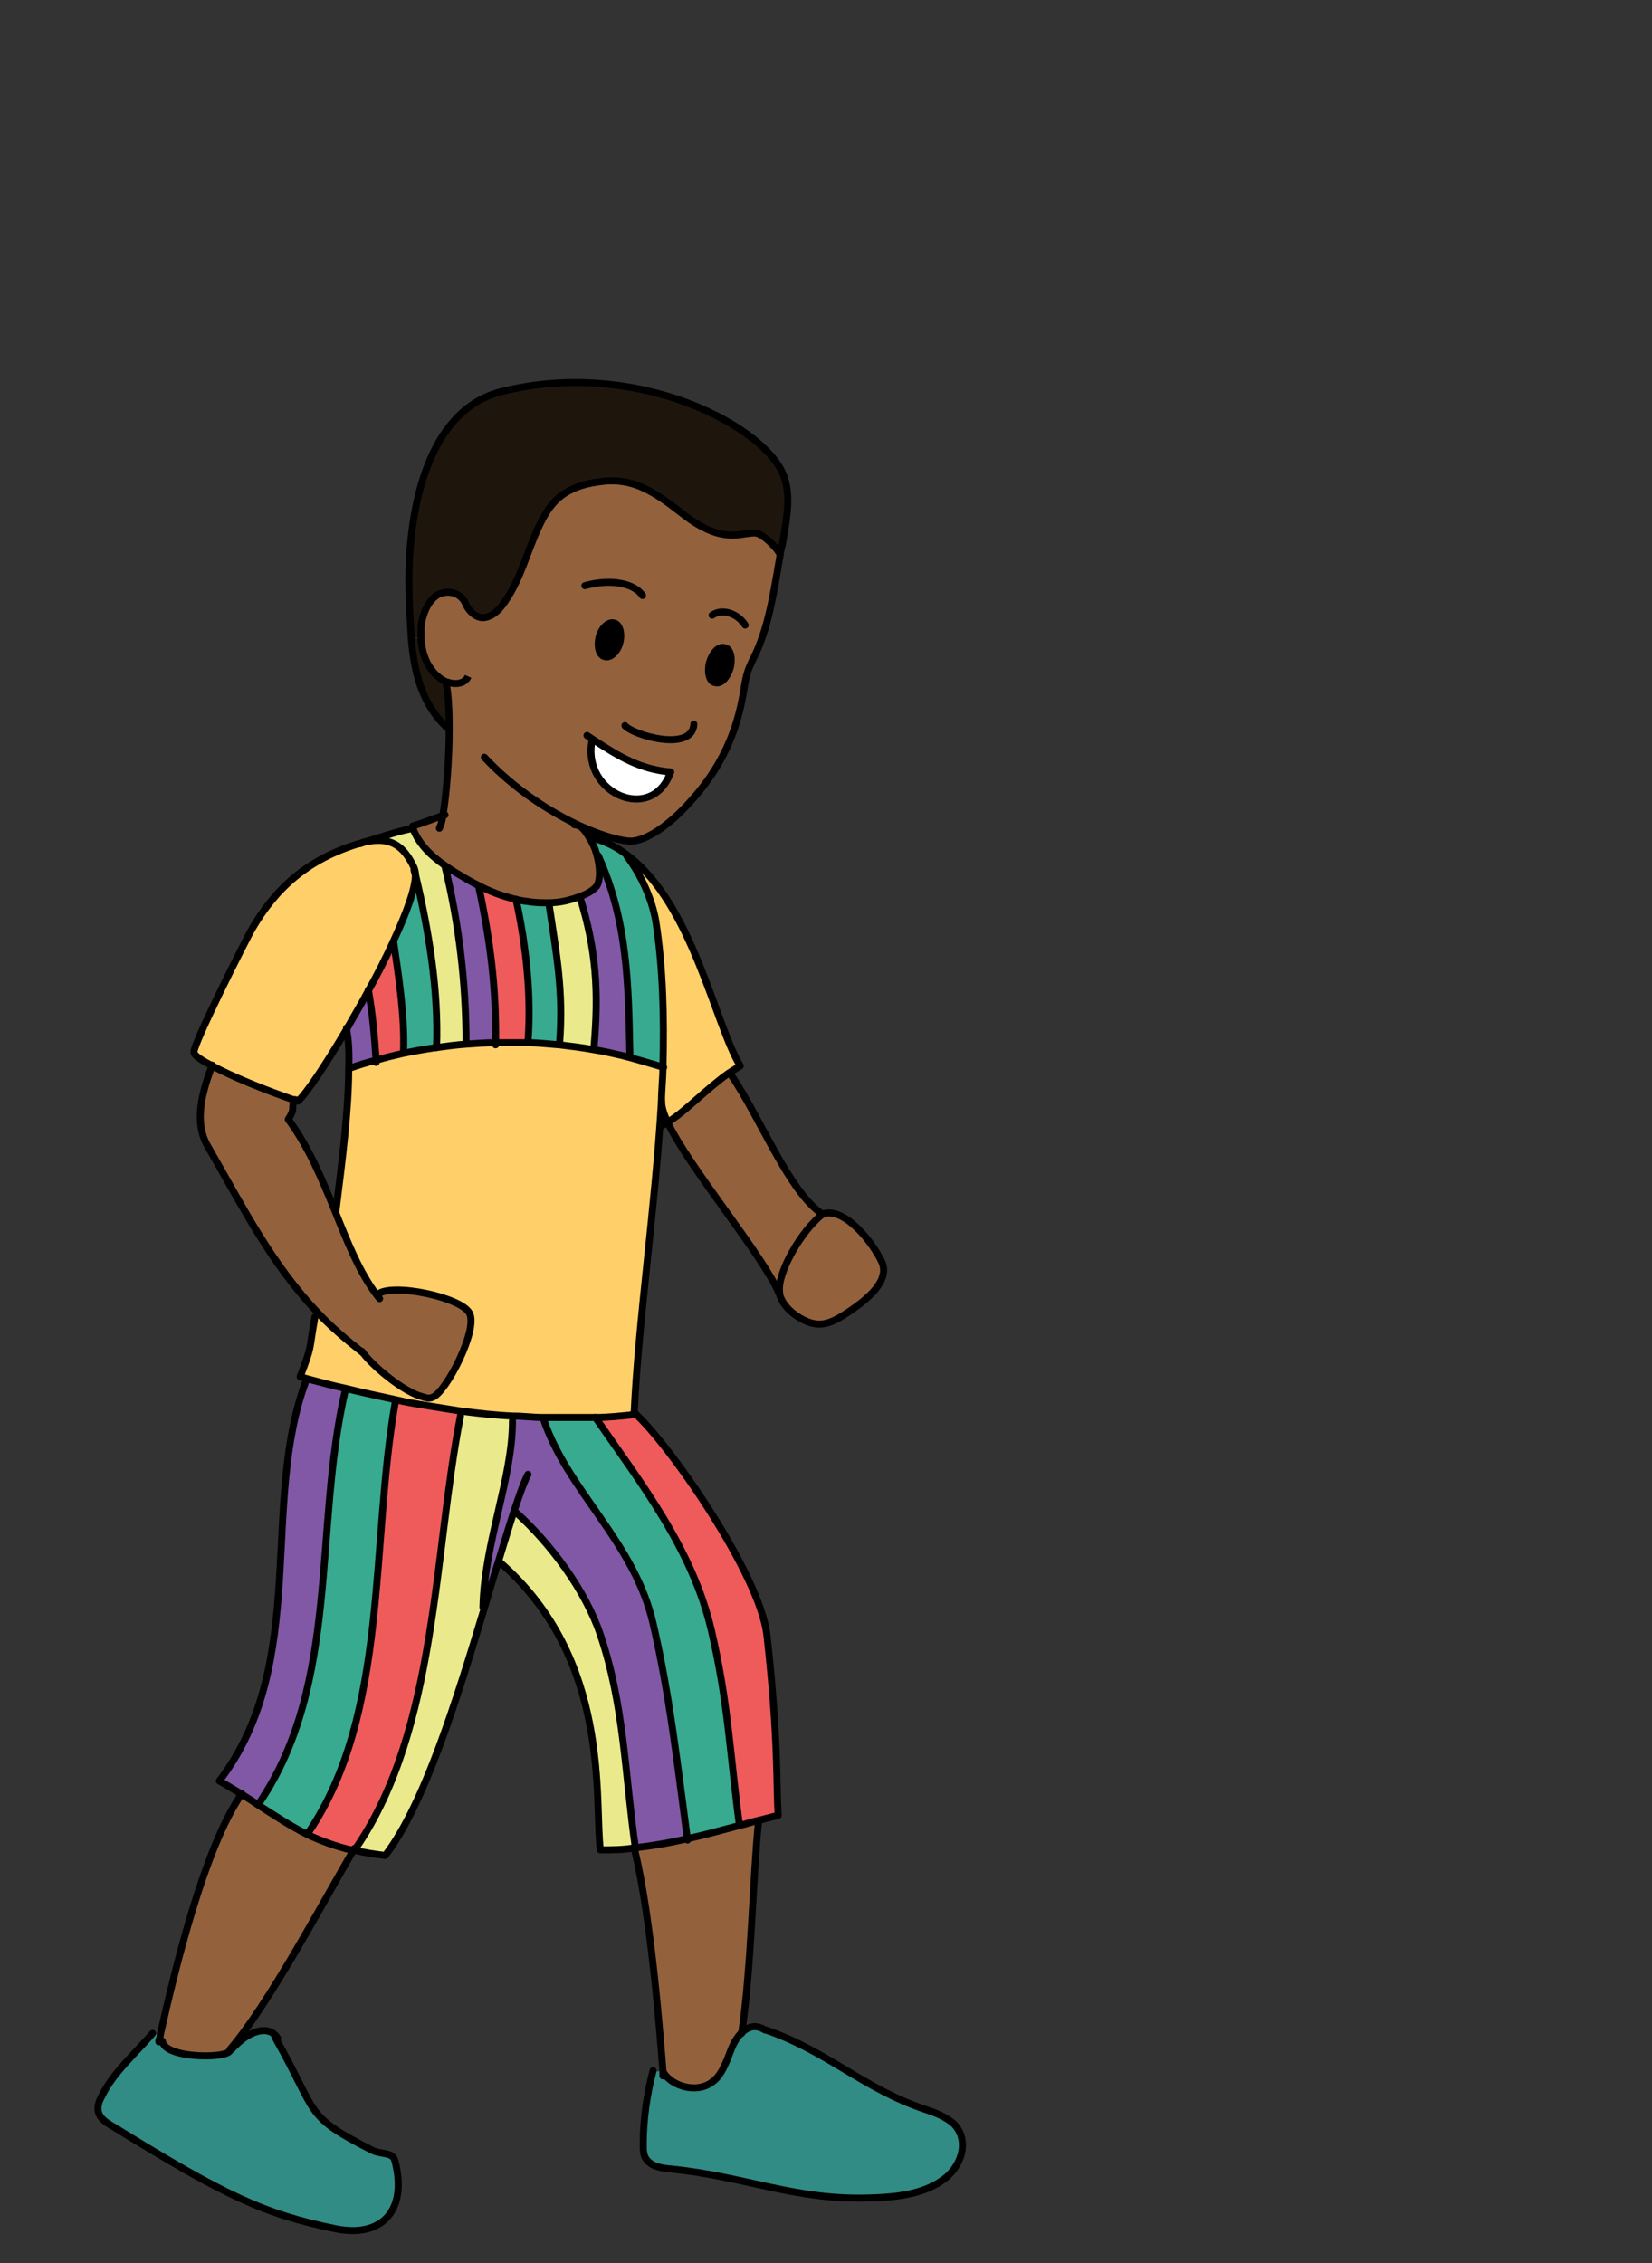 <?xml version="1.0" encoding="UTF-8"?><svg id="africa" xmlns="http://www.w3.org/2000/svg" width="235" height="321.9" viewBox="0 0 235 321.9"><rect x="0" y="0" width="235" height="321.9" fill="#333333" stroke="none"/><defs><style>.cls-1{stroke-linecap:round;stroke-linejoin:round;}.cls-1,.cls-2{fill:none;stroke:#000;}.cls-2{stroke-miterlimit:10;}.cls-3,.cls-4,.cls-5,.cls-6,.cls-7,.cls-8,.cls-9,.cls-10,.cls-11,.cls-12{stroke-width:0px;}.cls-4{fill:#37aa8f;}.cls-5{fill:#1e160d;}.cls-6{fill:#318c85;}.cls-7{fill:#93623d;}.cls-8{fill:#8158a5;}.cls-9{fill:#ef5b5b;}.cls-10{fill:#fff;}.cls-11{fill:#ffcf69;}.cls-12{fill:#eaea8c;}</style></defs><path class="cls-6" d="M94.3,294.8h0c1.3,2,4.7,2.8,6.8,1.4,1.2-.8,1.8-2.2,2.3-3.4.5-1.3.9-2.6,1.9-3.6s2.1-1.3,3.4-.5h.1c8.8,3.1,13.9,8.3,22.7,11.4,1.5.5,3.1,1.1,4.2,2.2,2.2,2.3.9,6.1-1.9,8-2.8,1.8-6.5,2.2-10,2.4-10.8.4-17.7-3-28.3-4.1-1.3-.1-2.7-.3-3.5-1.2-.6-.7-.6-1.5-.6-2.3,0-3.5.4-7.1,1.4-10.5h1.4c0,.1,0,.2,0,.3Z"/><path class="cls-7" d="M117.1,172.8h0c3.2-1,6.9,4,8.2,6.6,1.3,2.7-2,5.4-4.7,7.2s-4.2,2.4-7,.8c-1.3-.8-2.4-2-2.8-3.3,0,0,0-.2,0-.3-.4-2.7,3.1-8.8,6.1-11.1,0,0,0,0,.1,0Z"/><path class="cls-9" d="M109.1,232.8c1.8,15.1,1.3,21.4,1.6,25.6-1,.2-1.9.5-2.8.7-.9.2-1.8.5-2.6.7h0c-1.4-10.5-1.6-17.6-4-27.8-2.7-11.6-10-20.9-16.5-30.3h0c1.8-.2,3.6-.3,5.5-.5,4.7,4.1,17.9,22.9,18.9,31.7Z"/><path class="cls-7" d="M97.8,261.6c2.4-.5,4.8-1.2,7.5-1.9.9-.2,1.7-.5,2.6-.7h0c-.8,7.6-1,20.6-2.4,30.1-1,1-1.5,2.3-1.9,3.6-.5,1.3-1.1,2.6-2.3,3.4-2.1,1.4-5.5.6-6.8-1.4h0c0,0,0-.2,0-.4-.3-3.8-1.5-21.5-4-31.3v-.3s0,0,0,0c2.5-.3,4.9-.7,7.4-1.3Z"/><path class="cls-7" d="M110.9,183.8h-.1c-2.3-5.4-12.6-17.6-15.8-24.2,2.5-1.5,5.3-4.6,8.7-7l.3.3c4.2,6.1,8.2,16.6,13,19.8-3,2.3-6.5,8.4-6.1,11.1Z"/><path class="cls-4" d="M105.2,259.7h0c-2.6.7-5.1,1.4-7.5,1.9-1.4-10.4-2.5-20.5-4.9-30.8-2.7-11.6-12.2-18.7-15.6-29.1v-.2c2.4,0,4.9,0,7.4,0h0c6.5,9.5,13.8,18.8,16.5,30.4,2.4,10.3,2.6,17.3,4,27.8Z"/><path class="cls-5" d="M111.6,68.1c.7,2.2.7,4.5-.3,9.4,0,.5-.2.9-.3,1.4h0c-.3-1-2.6-3.2-3.6-3.2-1,0-2,.2-3,.3-2.2.1-4.4-.9-6.2-2.2-1.9-1.3-3.5-2.8-5.5-3.9-2.2-1.2-4-1.7-6.3-1.6-2.1.1-3.9.5-5.8,1.6-1.9,1-3.1,3-4,5-1.6,3.4-2.5,7.1-4.6,10.3-.7,1.1-1.7,2.2-2.9,2.5-1.3.3-2.4-.8-2.9-2-.7-1.6-2.7-2-4.1-1.1-1.4.9-2,2.7-2.2,4.4,0,.6,0,1.1,0,1.7h-1.2c-.2-2-.2-4.1-.3-6.3-.4-8.7,1.4-25.6,13.1-28.6,19.5-5,38.1,5.2,40.3,12.3Z"/><path class="cls-7" d="M84.4,105.2l-.2.2c-1.5,7.5,8.6,11.8,11.2,4.4-4.3-.4-7.2-2.1-11-4.6ZM82.4,117.3v.2c.5.3,1,1,1.4,1.7.4.6.7,1.3.9,1.8,0,.2.2.4.2.7.4,1.4.7,3.4,0,4.4-.4.5-1.2,1.1-2.4,1.5-1.2.5-2.8.8-4.5.9-.8,0-1.5,0-2.3-.1-.9-.1-1.6-.3-2.4-.4-1.9-.5-3.6-1.1-5.3-2-.8-.4-1.7-.9-2.5-1.4-.7-.5-1.5-.9-2.2-1.4-2-1.4-3.8-3.1-4.6-5.4,0,0,0-.2,0-.2,1-.3,3.1-1.1,4.3-1.5.5-2.9.9-7.9.9-12.3,0-2.6-.1-4.9-.4-6.3v-.4c0,0-.2,0-.3-.1-2.1-1.1-3.3-3.5-3.4-6.1,0-.6,0-1.1,0-1.7.2-1.7.9-3.5,2.2-4.4,1.4-.9,3.4-.5,4.1,1.1.5,1.2,1.7,2.3,2.9,2,1.3-.3,2.2-1.4,2.9-2.5,2.1-3.1,3-6.9,4.6-10.3.9-2,2.1-3.9,4-5,1.9-1.1,3.7-1.4,5.8-1.6,2.3-.1,4.2.4,6.3,1.6,2,1.1,3.7,2.6,5.5,3.9,1.9,1.3,4,2.3,6.2,2.2,1,0,2-.3,3-.3,1,0,3.3,2.2,3.6,3.2h0c-.7,4-1.3,7.7-2.2,10.7-1.3,4.2-2,4.3-2.6,6.6-.6,1.9-.6,9.8-7.9,17.8,0,0-4.3,5.1-8.1,5.7-1.1.2-4.1-.5-7.8-2.2ZM103.8,94.9c.3-1.4,0-2.7-.9-2.8-.8-.2-1.7.8-2.1,2.2-.3,1.4,0,2.7.9,2.8.8.2,1.7-.8,2.1-2.2ZM88.2,91.3c.3-1.3-.1-2.6-.9-2.7-.8-.2-1.8.8-2.1,2.1-.3,1.4.1,2.6.9,2.7.8.2,1.8-.8,2.1-2.1Z"/><path class="cls-11" d="M94.3,151.8c.2-7.3,0-14.4-1-20.8-.5-3.1-2.1-6.7-4.1-9.3h0c9.3,6.8,12.5,24,16.1,29.9-.5.3-1.1.7-1.6,1-3.4,2.4-6.2,5.5-8.7,7-.6-1.2-.9-2.3-.9-3.1h0c0-1.6.2-3.2.2-4.8Z"/><path class="cls-8" d="M73.1,215c-.7,2.1-1.4,4.5-2.2,7.1-.6,2.1-1.3,4.3-2,6.6h-.1c.2-9.3,4.2-18.4,4.2-26.5v-.7c1.5,0,2.9.2,4.4.2v.2c3.4,10.4,12.9,17.4,15.6,29.1,2.4,10.3,3.5,20.4,4.9,30.8-2.5.6-4.9,1-7.4,1.3-1.4-10.5-1.6-20.4-5-30.4-2.1-6.3-7.1-13-12-17.4h-.3Z"/><path class="cls-3" d="M103,92.1c.8.2,1.2,1.4.9,2.8-.3,1.4-1.3,2.4-2.1,2.2-.8-.2-1.2-1.4-.9-2.8.3-1.4,1.2-2.4,2.1-2.2Z"/><path class="cls-12" d="M90.4,262.9s0,0-.1,0c-1.6.2-3.2.3-4.9.3-.9-6.8,1.7-27.1-14.4-41h-.2c.8-2.6,1.5-5,2.2-7.1h.3c4.9,4.5,9.9,11.2,12,17.5,3.4,10,3.5,20,5,30.4Z"/><path class="cls-11" d="M70.5,148.2c1.5,0,3.1,0,4.6,0,1.5,0,3,.2,4.5.3,1.6.2,3.3.4,4.9.7,1.3.2,2.6.5,3.9.8,2,.5,4,1.1,6,1.7,0,1.6-.1,3.2-.2,4.7-.9,15.3-3.3,31.3-3.9,44.6-1.9.2-3.7.3-5.5.4-2.6.1-5,.1-7.4,0-1.5,0-2.9,0-4.3-.2-2.5-.2-4.9-.4-7.4-.7-1.9-.3-3.7-.5-5.6-.9h0s.2-1,.2-1c.5.1,1,0,1.3,0,2-.9,6.4-9.5,5.2-11.9-1.1-2.2-11.2-4.4-13.1-2.7h0c-2.6-3.2-4.2-7.5-6-12h.3c.8-7.3,1.8-14.4,1.8-20.2h.2c1.2-.4,2.4-.8,3.7-1.1,1.3-.4,2.6-.7,3.9-1,1.5-.3,3.1-.6,4.6-.8,1.5-.2,2.9-.4,4.4-.5,1.4-.1,2.7-.2,4.1-.2Z"/><path class="cls-4" d="M93.3,131c1.1,6.4,1.3,13.5,1,20.8-2-.7-4-1.2-6-1.7h1.3c-.2-10.1-.4-19.1-4.5-28.4h-.2c0-.2-.2-.4-.2-.6-.2-.5-.5-1.2-.9-1.8h.6c1.8.4,3.4,1.3,4.8,2.3h0c2,2.7,3.6,6.3,4.1,9.4Z"/><path class="cls-8" d="M89.6,150h-1.3c-1.3-.2-2.6-.5-3.9-.7v-.3c.8-7.9.4-13.9-1.9-21.3,1.2-.4,2-1,2.4-1.5.6-1,.4-3,0-4.4h.2c4.2,9.2,4.3,18.3,4.5,28.3Z"/><path class="cls-10" d="M95.4,109.8c-2.6,7.4-12.6,3.1-11.2-4.4l.2-.2c3.8,2.5,6.6,4.2,11,4.6Z"/><path class="cls-3" d="M87.3,88.6c.8.2,1.3,1.4.9,2.7-.3,1.4-1.3,2.3-2.1,2.1-.8-.2-1.3-1.4-.9-2.7.3-1.3,1.3-2.3,2.1-2.1Z"/><path class="cls-12" d="M82.6,127.6c2.3,7.4,2.7,13.4,2,21.3v.3c-1.7-.3-3.3-.5-4.9-.7v-.2c.6-7.4-.5-13-1.5-19.8h0c1.7-.2,3.2-.5,4.5-1Z"/><path class="cls-4" d="M78.1,128.6c1,6.8,2.1,12.3,1.5,19.8v.2c-1.5-.2-3-.3-4.5-.3.5-6.3-.2-13.5-1.7-20.3.8.2,1.6.3,2.4.4.8.1,1.6.1,2.3.1h0Z"/><path class="cls-12" d="M73,201.4v.7c0,8.2-4.1,17.3-4.2,26.5h.1c-3.9,12.9-8.5,27.9-14.1,35.2-1.5-.2-2.9-.4-4.2-.7l.2-.5c11.5-17,10.9-41.8,14.7-61.2v-.7c2.6.3,5,.6,7.5.7Z"/><path class="cls-9" d="M73.4,127.9c1.5,6.8,2.2,14,1.7,20.3-1.5,0-3.1,0-4.6,0,0-7.5-.7-14.3-2.4-22.2h0c1.7.8,3.3,1.4,5.3,1.9Z"/><path class="cls-8" d="M68.1,126.1c1.7,7.9,2.5,14.7,2.4,22.2-1.4,0-2.7.1-4.1.2h0c0-8.5-1.1-17-3-25.3h0c.7.4,1.5.9,2.2,1.4.8.5,1.7,1,2.5,1.4h0Z"/><path class="cls-7" d="M53.6,184.2h0c2-1.8,12,.4,13.1,2.6,1.2,2.4-3.3,11.1-5.2,11.9-.4.2-.8.2-1.3,0-2.9-.6-7.7-4.8-8.8-6.5-2.3-1.7-4.3-3.5-6.2-5.5-6.7-7-10.8-15.2-15.7-23.7-1.6-2.8-1.3-6.6.6-11.6h0c2.8,1.5,7.4,3.4,11.8,4.9-.8,1.2.2,1-1,2.8,2.9,3.9,4.8,8.5,6.6,12.9,1.8,4.5,3.5,8.8,6,12.1Z"/><path class="cls-9" d="M50.3,263.1c-2.6-.6-4.7-1.4-6.6-2.3v-.2c11.6-17,9-41,12.5-61v-.5c1.4.3,2.6.5,3.8.7h0c1.9.3,3.7.6,5.6.9v.7c-3.9,19.4-3.4,44.3-14.8,61.2l-.2.5c-.1,0-.2,0-.3,0Z"/><path class="cls-12" d="M66.4,148.4h0c-1.5.2-2.9.3-4.4.6h0c.3-8.2-1.1-16.6-3-24.6,0-.4,0-.7-.2-1-1.4-3.2-3.4-4.5-7.2-3.6,1.8-.5,4.6-1.5,6.6-1.9l.5-.2c.8,2.3,2.6,4,4.6,5.4h0c2,8.3,3,16.8,3,25.3Z"/><path class="cls-6" d="M22.6,290.2h.5c.3,2.5,8.5,2.6,9.5,1.5,0,0,.1-.1.2-.2,1-1,2-2,3.3-2.5,1.3-.5,2.4-.4,3.2.5h-.3c6.3,11.3,4.1,11.2,13.8,16.3,1.4.7,2.9.2,3.3,1.6,1.8,7-1.9,10.9-8.4,9.6-10.2-2.1-15.8-4.8-31.3-14.3-1-.6-2.2-1.2-2.5-2.3-.2-.8.1-1.6.5-2.3,1.5-3.2,4.8-6.1,7.2-8.9l1,.2c0,.3-.1.5-.2.8Z"/><path class="cls-11" d="M60.2,198.8l-.2,1c-1.2-.2-2.4-.4-3.6-.7-2.3-.5-4.7-1-7.1-1.6-1.8-.4-3.6-.9-5.6-1.4l-1-.3c1.8-4.7,1.2-3.6,2.1-8.5l.5-.4c1.8,1.9,3.9,3.7,6.2,5.5,1,1.7,5.9,5.9,8.8,6.5Z"/><path class="cls-4" d="M62,148.9h0c-1.6.2-3.1.5-4.6.9.3-5.2-.7-10.9-1.4-15.7h-.2c1.9-4.1,3.2-7.7,3.2-9.7,1.9,8,3.3,16.4,3,24.6Z"/><path class="cls-5" d="M63.9,103.7h-.2c-3.7-3.4-4.8-8-5.2-12.9h1.2c.2,2.4,1.4,4.9,3.4,6,.1,0,.2.1.3.1v.4c.2,1.5.3,3.8.3,6.3Z"/><path class="cls-4" d="M56.3,199.1v.5c-3.6,20-1,44.1-12.5,61v.2c-2.5-1.2-4.7-2.6-7.1-4.2l.2-.3c11.5-17,7.6-39.1,12.2-58.6v-.3c2.5.6,4.9,1.1,7.2,1.6Z"/><path class="cls-11" d="M49.3,146.3c-2.9,4.9-5.6,9-6.9,10.2-.1,0-.3,0-.4-.1-4.4-1.5-9-3.4-11.8-4.9-1.5-.8-2.5-1.4-2.6-1.9-.3-.9,7.5-16.3,8.2-17.5,3.4-5.9,8-10,15.2-12.2.2,0,.4-.1.7-.2,0,0,0,0,0,0,3.8-.9,5.7.4,7.2,3.6.1.3.2.6.2,1,0,2-1.3,5.5-3.2,9.6-1,2.2-2.2,4.6-3.5,6.9-1,1.9-2.1,3.7-3.1,5.5Z"/><path class="cls-9" d="M56,134c.7,4.8,1.6,10.5,1.4,15.7-1.3.3-2.6.6-3.9,1-.2-3.3-.5-6.6-1.1-9.9,1.3-2.3,2.5-4.7,3.5-6.9h.2Z"/><path class="cls-8" d="M52.4,140.9c.6,3.3.9,6.6,1.1,9.9-1.2.3-2.5.7-3.7,1.1h-.2c0-2.1,0-3.9-.3-5.6,1-1.7,2.1-3.6,3.1-5.5Z"/><path class="cls-8" d="M49.2,197.5v.3c-4.6,19.5-.8,41.6-12.3,58.6l-.2.3c-.7-.5-1.5-1-2.3-1.5-1-.6-2-1.2-3.2-1.9,12.9-16.9,5.7-39.5,12.4-57.1h0c1.9.4,3.7.8,5.6,1.3Z"/><path class="cls-7" d="M43.7,260.8c1.9.9,4,1.7,6.6,2.3-4.5,7.7-12.1,22-17.6,28.4h0c0,.1-.1.2-.2.3-1,1-9.2.9-9.5-1.5h-.5c0-.3.1-.6.2-.9,2.1-9.4,6.3-26.7,11.6-34.3.8.5,1.6,1,2.3,1.5,2.5,1.6,4.6,3,7,4.2Z"/><path class="cls-1" d="M108.8,89.5c-1.3,4.2-2,4.3-2.6,6.6-.6,1.9-.6,9.8-7.9,17.8,0,0-4.3,5.1-8.1,5.7-1.1.2-4.1-.5-7.8-2.2-4.1-1.9-9.2-5.1-13.5-9.7"/><path class="cls-1" d="M106,88.9c-1.1-1.7-3.3-2.4-4.7-1.4"/><path class="cls-1" d="M83.2,83.3c3.6-1,7-.4,8.2,1.4"/><path class="cls-1" d="M98.7,103c-.2,4-8.6,1.6-9.8.2"/><path class="cls-1" d="M100.9,94.3c-.3,1.4,0,2.7.9,2.8.8.2,1.7-.8,2.1-2.2.3-1.4,0-2.7-.9-2.8-.8-.2-1.7.8-2.1,2.2Z"/><path class="cls-1" d="M85.2,90.7c-.3,1.4.1,2.6.9,2.7.8.2,1.8-.8,2.1-2.1.3-1.3-.1-2.6-.9-2.7-.8-.2-1.8.8-2.1,2.1Z"/><path class="cls-1" d="M95.4,109.8c-4.3-.4-7.2-2.1-11-4.6-.3-.2-.6-.4-.9-.6"/><path class="cls-1" d="M95.4,109.8c-2.6,7.4-12.6,3.1-11.2-4.4"/><path class="cls-1" d="M63.5,97.4c.3,1.5.4,3.8.4,6.3,0,4.3-.4,9.4-.9,12.3-.1.8-.3,1.4-.5,1.8"/><path class="cls-1" d="M63.3,115.9c0,0-.2,0-.3.1-1.2.4-3.3,1.2-4.3,1.5,0,0,0,.2,0,.2.8,2.3,2.6,4,4.6,5.4.7.5,1.5,1,2.2,1.4.8.5,1.7,1,2.5,1.4,1.7.9,3.3,1.5,5.3,2,.8.2,1.6.3,2.4.4.8.1,1.6.1,2.3.1,1.7,0,3.2-.4,4.5-.9,1.2-.4,2-1,2.4-1.5.6-1,.4-3,0-4.4,0-.2-.2-.5-.2-.7-.2-.5-.5-1.2-.9-1.8-.4-.7-.9-1.4-1.5-1.7-.2,0-.4-.1-.6-.1"/><path class="cls-1" d="M51.7,119.8c3.8-.9,5.7.4,7.2,3.6.1.3.2.6.2,1,0,2-1.3,5.5-3.2,9.6-1,2.2-2.2,4.6-3.5,6.9-1,1.9-2.1,3.7-3.1,5.5-2.9,4.9-5.6,9-6.9,10.2-.1,0-.3,0-.4-.1-4.4-1.5-9-3.4-11.8-4.9-1.5-.8-2.5-1.4-2.6-1.9-.3-.9,7.5-16.3,8.2-17.5,3.4-5.9,8-10,15.2-12.2.2,0,.5-.1.7-.2"/><path class="cls-1" d="M44.8,187.3c-.9,4.9-.3,3.8-2.1,8.5l1,.3c1.9.5,3.7,1,5.6,1.4,2.4.6,4.8,1.1,7.1,1.6,1.2.3,2.4.5,3.6.7h0c1.9.3,3.7.6,5.6.9,2.4.3,4.9.6,7.4.7,1.4,0,2.8.2,4.3.2,2.4,0,4.9,0,7.4,0,1.8,0,3.6-.2,5.5-.4.6-13.3,3-29.3,3.9-44.6,0-1.6.2-3.2.2-4.7.2-7.3,0-14.4-1-20.8-.5-3.1-2.1-6.7-4.1-9.3"/><path class="cls-1" d="M49.3,146.2c0,0,0,.1,0,.2.3,1.6.4,3.5.3,5.6,0,5.8-.9,12.9-1.8,20.1"/><path class="cls-1" d="M30.2,151.5c-2,5.1-2.3,8.8-.6,11.6,4.9,8.5,9,16.7,15.7,23.7,1.8,1.9,3.9,3.7,6.2,5.5"/><path class="cls-1" d="M42,156.4s0,0,0,0c-.8,1.2.2,1-1,2.8,2.9,3.9,4.8,8.5,6.6,12.9,1.8,4.5,3.5,8.8,6,12.1l.4.5"/><path class="cls-1" d="M84.4,119.2c1.8.5,3.4,1.3,4.8,2.4,9.3,6.9,12.5,24.1,16.1,30-.5.3-1.1.7-1.6,1-3.4,2.4-6.2,5.5-8.7,7-.3.2-.6.4-.9.5"/><path class="cls-1" d="M53.7,184.1c2-1.7,12,.4,13.1,2.7,1.2,2.4-3.3,11.1-5.2,11.9-.4.2-.8.2-1.3,0-2.9-.6-7.7-4.8-8.8-6.5"/><path class="cls-1" d="M94.1,156.6c0,.8.3,1.8.9,3.1,3.2,6.6,13.5,18.8,15.8,24.2"/><path class="cls-1" d="M104,152.9c4.2,6.1,8.2,16.6,13,19.8,0,0,0,0,.1,0,0,0,0,0,0,0"/><path class="cls-1" d="M117,172.7s0,0,0,0c-3,2.3-6.5,8.4-6.1,11.1,0,.1,0,.2,0,.3.4,1.4,1.5,2.5,2.8,3.3,2.7,1.6,4.3,1,7-.8s6-4.5,4.7-7.2c-1.3-2.7-5.1-7.6-8.2-6.8"/><path class="cls-1" d="M43.6,196.2c-6.7,17.6.5,40.2-12.4,57.1,1.1.6,2.2,1.3,3.2,1.9.8.5,1.6,1,2.3,1.5,2.5,1.6,4.6,3,7,4.2,1.9.9,4,1.7,6.6,2.3.1,0,.2,0,.3,0,1.3.3,2.6.5,4.2.7,5.6-7.3,10.2-22.3,14.1-35.2.7-2.3,1.3-4.5,2-6.6.8-2.6,1.5-5,2.2-7.1.7-2.1,1.3-3.9,2-5.3"/><path class="cls-1" d="M50.4,262.9c0,0,0,.2-.1.2-4.5,7.7-12.1,22-17.6,28.4"/><path class="cls-1" d="M34.4,255.1c-5.3,7.6-9.5,24.9-11.6,34.3,0,.3-.1.5-.2.8,0,0,0,.2,0,.2"/><path class="cls-1" d="M71,222.1c16.1,13.9,13.5,34.2,14.4,41,1.7,0,3.3,0,4.9-.3,0,0,0,0,.1,0,2.5-.3,4.9-.7,7.4-1.3,2.4-.5,4.8-1.2,7.5-1.9.9-.2,1.7-.5,2.6-.7.9-.2,1.9-.5,2.8-.7-.3-4.2.1-10.4-1.6-25.6-1-8.8-14.2-27.6-18.9-31.7"/><path class="cls-1" d="M90.3,263.2c2.4,9.8,3.7,27.5,4,31.3,0,.1,0,.3,0,.4,0,.3,0,.4,0,.3"/><path class="cls-1" d="M107.9,259.1c-.8,7.6-1,20.6-2.4,30.1"/><path class="cls-1" d="M51,120c.2,0,.4-.1.7-.2,0,0,0,0,0,0,1.8-.5,4.6-1.5,6.6-1.9"/><path class="cls-1" d="M94.4,294.8c1.3,2,4.7,2.9,6.8,1.4,1.2-.8,1.8-2.2,2.3-3.4.5-1.3.9-2.6,1.9-3.6s2.1-1.3,3.4-.5"/><path class="cls-1" d="M92.9,294.5c-.9,3.4-1.4,7-1.4,10.5,0,.8,0,1.7.6,2.3.8.9,2.2,1.1,3.5,1.2,10.7,1.1,17.6,4.5,28.3,4.1,3.5-.1,7.2-.5,10-2.4,2.8-1.8,4.1-5.6,1.9-8-1.1-1.1-2.7-1.7-4.2-2.2-8.9-3-13.9-8.3-22.7-11.3"/><path class="cls-1" d="M23.1,290.3c.3,2.4,8.5,2.5,9.5,1.5,0,0,.1-.1.2-.2,1-1,2-2,3.3-2.5,1.3-.5,2.4-.4,3.2.5,0,0,.1.2.2.3"/><path class="cls-1" d="M21.7,289.2c-2.4,2.8-5.7,5.7-7.2,8.9-.4.7-.7,1.5-.5,2.3.3,1.1,1.5,1.7,2.5,2.3,15.4,9.5,21,12.2,31.3,14.3,6.5,1.3,10.2-2.6,8.4-9.6-.3-1.4-1.9-.9-3.3-1.6-9.8-5-7.5-5-13.8-16.1"/><path class="cls-2" d="M108.8,89.5c.9-2.9,1.5-6.6,2.2-10.7,0-.4.2-.9.3-1.4.9-4.9,1-7.2.3-9.4-2.2-7.1-20.8-17.2-40.3-12.3-11.7,3-13.4,19.9-13.1,28.6,0,2.1.2,4.3.3,6.4.4,4.9,1.5,9.5,5.2,12.9"/><path class="cls-2" d="M66.6,96.2c-.5,1.1-1.9,1.2-3,.8-.1,0-.2,0-.3-.1-2.1-1.1-3.3-3.5-3.4-6.1,0-.6,0-1.1,0-1.7.2-1.7.9-3.5,2.2-4.4,1.4-.9,3.4-.5,4.1,1.1.5,1.2,1.7,2.3,2.9,2,1.3-.3,2.2-1.4,2.9-2.5,2.1-3.1,3-6.9,4.6-10.3.9-2,2.1-3.9,4-5,1.9-1.1,3.7-1.4,5.8-1.6,2.3-.1,4.2.4,6.3,1.6,2,1.1,3.7,2.6,5.5,3.9,1.9,1.3,4,2.3,6.2,2.2,1,0,2-.3,3-.3,1,0,3.3,2.2,3.6,3.2"/><path class="cls-1" d="M49.1,197.8c-4.5,19.5-.7,41.6-12.2,58.6"/><path class="cls-1" d="M56.2,199.6c-3.5,20-.9,44.1-12.3,61"/><path class="cls-1" d="M65.5,201.4c-3.8,19.4-3.3,44.3-14.7,61.2"/><path class="cls-1" d="M72.9,202.1c0,8.2-4,17.3-4.2,26.5"/><path class="cls-1" d="M73.4,215.1c4.9,4.4,9.9,11.1,12,17.4,3.4,10,3.5,20,5,30.4,0,0,0,0,0,0"/><path class="cls-1" d="M77.3,201.8c3.5,10.4,12.9,17.4,15.6,29.1,2.4,10.3,3.5,20.4,4.9,30.8,0,0,0,0,0,0"/><path class="cls-1" d="M84.7,201.6c6.5,9.4,13.8,18.7,16.5,30.3,2.4,10.3,2.6,17.3,4,27.8"/><path class="cls-1" d="M49.8,151.9c1.2-.4,2.4-.8,3.7-1.1,1.3-.4,2.6-.7,3.9-1,1.5-.3,3.1-.6,4.6-.8,1.5-.2,2.9-.4,4.4-.5,1.4-.1,2.7-.2,4.1-.2,1.5,0,3.1,0,4.6,0,1.5,0,3,.2,4.5.3,1.6.2,3.3.4,4.9.7,1.3.2,2.6.5,3.9.8,2,.5,4,1.1,6,1.7,0,0,0,0,0,0"/><path class="cls-1" d="M52.4,140.8h0c.6,3.4.9,6.7,1.1,10,0,.1,0,.2,0,.3"/><path class="cls-1" d="M56,134c.7,4.8,1.6,10.5,1.4,15.7h0"/><path class="cls-1" d="M58.9,123.7c0,.2.1.4.2.7,1.9,8,3.3,16.4,3,24.6"/><path class="cls-1" d="M63.3,123.2c2,8.2,3,16.7,3,25.2"/><path class="cls-1" d="M68.1,126.1c1.7,7.9,2.5,14.7,2.4,22.2,0,.1,0,.2,0,.3"/><path class="cls-1" d="M73.4,127.9s0,0,0,0c1.5,6.8,2.2,14,1.7,20.3,0,0,0,0,0,.1"/><path class="cls-1" d="M78.1,128.6c1,6.8,2.1,12.3,1.5,19.8"/><path class="cls-1" d="M82.5,127.5s0,0,0,.1c2.3,7.4,2.7,13.4,2,21.3"/><path class="cls-1" d="M85.1,121.7c4.2,9.3,4.3,18.3,4.5,28.3"/></svg>